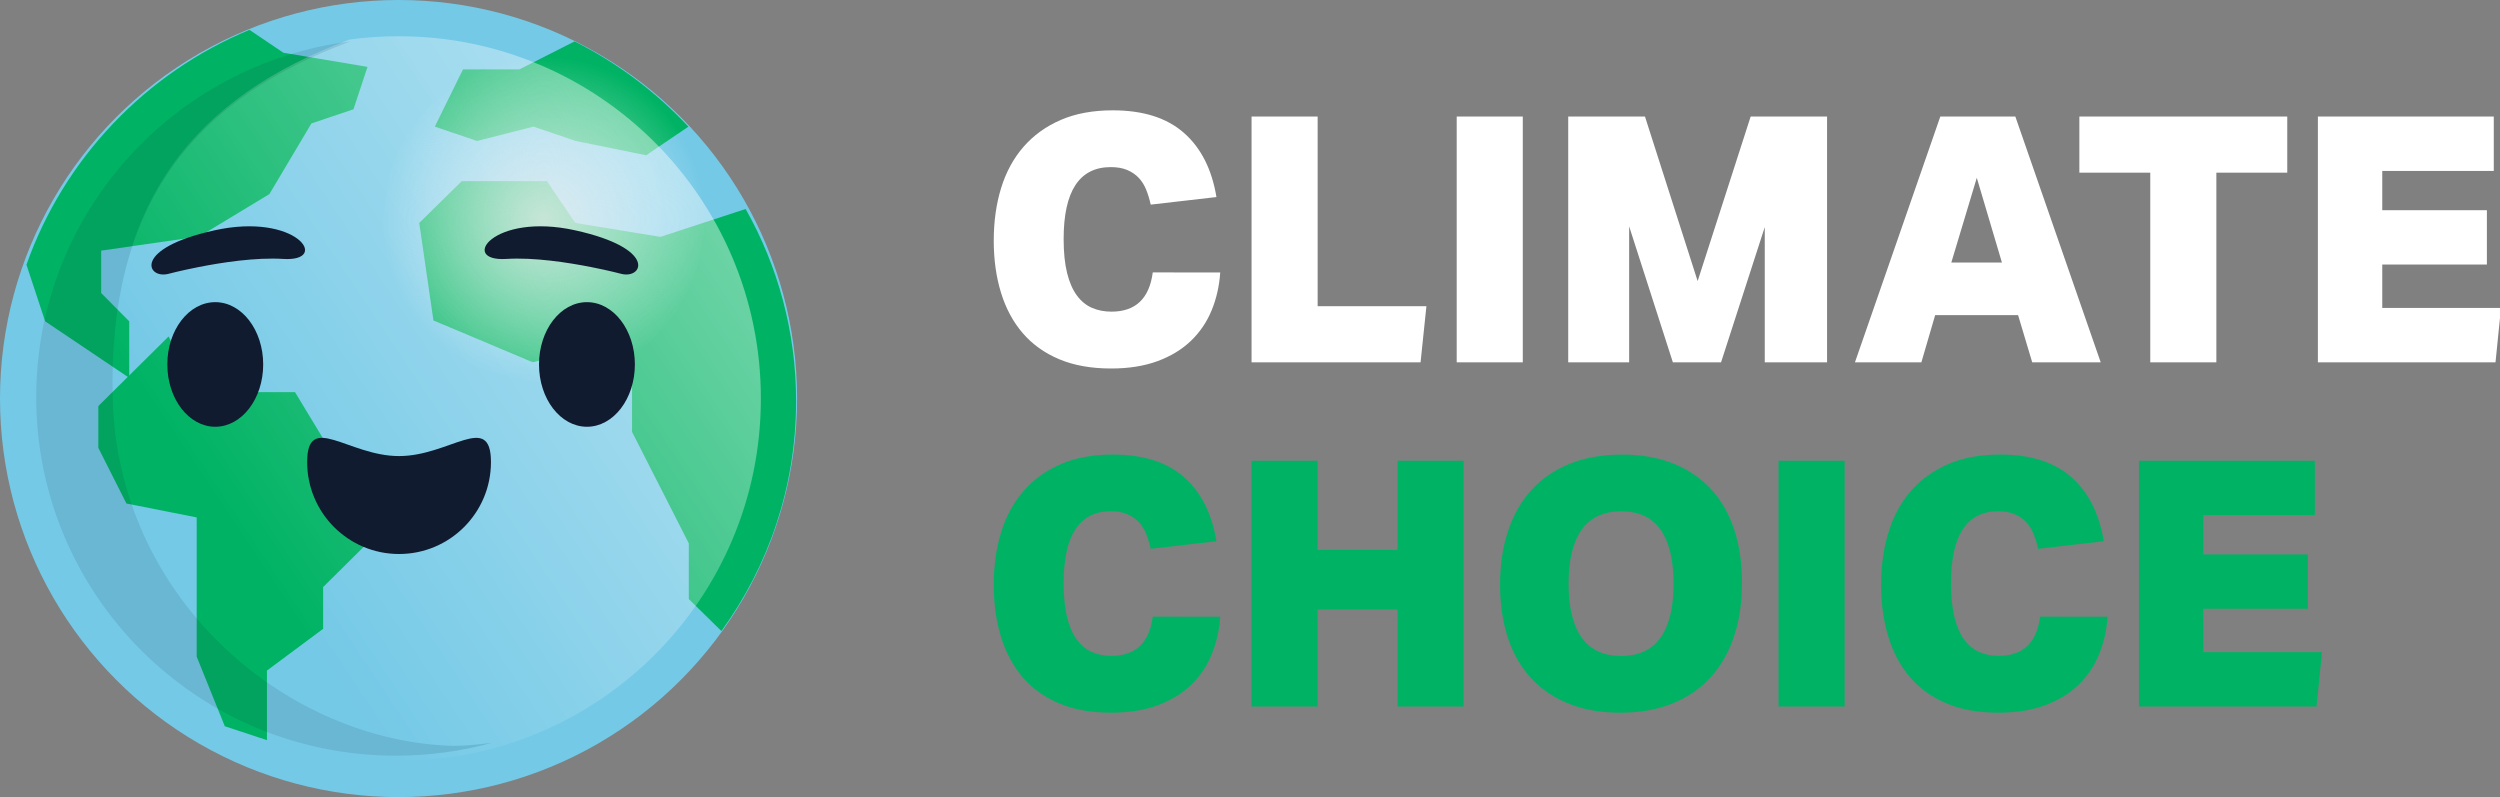 <svg height="44" viewBox="0 0 138 44" width="138" xmlns="http://www.w3.org/2000/svg" xmlns:xlink="http://www.w3.org/1999/xlink"><rect x="0" y="0" width="138" height="44" fill="#808080" stroke="none"/><linearGradient id="a" x1="113.843%" x2="26.123%" y1="7.08%" y2="65.535%"><stop offset="0" stop-color="#fff"/><stop offset="1" stop-color="#fff" stop-opacity="0"/></linearGradient><radialGradient id="b" cx="50%" cy="50%" gradientTransform="matrix(0 .984 -1 0 1 .008)" r="50.806%"><stop offset="0" stop-color="#eee"/><stop offset="1" stop-color="#fff" stop-opacity="0"/></radialGradient><g fill="none" fill-rule="evenodd"><g fill-rule="nonzero" transform="translate(54.855 6.092)"><path d="m12.502 8.949c-.051.747-.209 1.444-.475 2.09s-.646 1.206-1.14 1.681-1.108.849-1.843 1.121-1.59.408-2.565.408c-1.102 0-2.058-.171-2.869-.513s-1.482-.823-2.014-1.444-.931-1.365-1.197-2.232c-.266-.868-.399-1.821-.399-2.86 0-1.064.136-2.036.408-2.917s.684-1.637 1.235-2.271c.551-.633 1.235-1.127 2.052-1.482.817-.355 1.776-.532 2.878-.532 1.672 0 2.98.415 3.924 1.244.944.83 1.542 2.011 1.796 3.543l-3.629.418c-.063-.291-.146-.564-.247-.817s-.237-.472-.408-.655c-.171-.184-.383-.329-.636-.437-.253-.108-.557-.162-.912-.162-1.735 0-2.603 1.324-2.603 3.971 0 .735.063 1.358.19 1.871.127.513.307.928.541 1.244.234.317.513.545.836.684.323.139.681.209 1.073.209 1.33 0 2.09-.722 2.28-2.166zm1.729-8.607h3.648v10.469h6.004l-.323 3.097h-9.329zm11.324 0h3.648v13.566h-3.648zm17.005 13.566v-7.467l-2.413 7.467h-2.66l-2.413-7.505v7.505h-3.363v-13.566h4.237l2.907 9.082 2.926-9.082h4.218v13.566zm13.832-13.566 4.712 13.566h-3.781l-.779-2.603h-4.579l-.76 2.603h-3.667l4.712-13.566zm-3.534 8.056h2.793l-1.387-4.674zm10.982-4.959h-3.914v-3.097h11.476v3.097h-3.914v10.469h-3.648zm9.253-3.097h9.709v3.002h-6.156v2.166h5.776v3.002h-5.776v2.394h6.555l-.304 3.002h-9.804z" fill="#fff"/><path d="m12.502 27.949c-.051.747-.209 1.444-.475 2.09s-.646 1.206-1.14 1.681-1.108.849-1.843 1.121-1.59.408-2.565.408c-1.102 0-2.058-.171-2.869-.513s-1.482-.823-2.014-1.444-.931-1.365-1.197-2.232-.399-1.821-.399-2.86c0-1.064.136-2.036.408-2.917s.684-1.637 1.235-2.271c.551-.633 1.235-1.127 2.052-1.482.817-.355 1.776-.532 2.878-.532 1.672 0 2.98.415 3.924 1.244.944.83 1.542 2.011 1.796 3.543l-3.629.418c-.063-.291-.146-.564-.247-.817s-.237-.472-.408-.655c-.171-.184-.383-.329-.636-.437s-.557-.162-.912-.162c-1.735 0-2.603 1.324-2.603 3.971 0 .735.063 1.358.19 1.871s.307.928.541 1.244c.234.317.513.545.836.684.323.139.681.209 1.073.209 1.33 0 2.09-.722 2.28-2.166zm1.729-8.607h3.648v4.921h4.408v-4.921h3.648v13.566h-3.648v-5.358h-4.408v5.358h-3.648zm20.444-.342c1.064 0 2.008.165 2.831.494.823.329 1.517.798 2.08 1.406s.991 1.349 1.282 2.223.437 1.856.437 2.945c0 1.102-.149 2.096-.447 2.983-.298.887-.731 1.64-1.302 2.261-.57.621-1.273 1.099-2.109 1.435-.836.336-1.792.503-2.869.503-1.064 0-2.008-.165-2.831-.494-.823-.329-1.517-.798-2.08-1.406s-.991-1.349-1.282-2.223-.437-1.856-.437-2.945c0-1.102.149-2.096.447-2.983.298-.887.731-1.64 1.302-2.261.57-.621 1.273-1.099 2.109-1.435.836-.336 1.792-.503 2.869-.503zm-2.945 7.125c0 1.305.241 2.296.722 2.974.481.678 1.21 1.016 2.185 1.016s1.7-.339 2.175-1.016c.475-.678.713-1.669.713-2.974s-.237-2.296-.713-2.974c-.475-.678-1.2-1.016-2.175-1.016s-1.704.339-2.185 1.016c-.481.678-.722 1.669-.722 2.974zm11.59-6.783h3.648v13.566h-3.648zm18.164 8.607c-.051.747-.209 1.444-.475 2.09-.266.646-.646 1.206-1.14 1.681-.494.475-1.108.849-1.843 1.121-.735.272-1.59.408-2.565.408-1.102 0-2.058-.171-2.869-.513-.811-.342-1.482-.823-2.014-1.444-.532-.621-.931-1.365-1.197-2.232-.266-.868-.399-1.821-.399-2.86 0-1.064.136-2.036.408-2.917s.684-1.637 1.235-2.271c.551-.633 1.235-1.127 2.052-1.482s1.776-.532 2.878-.532c1.672 0 2.98.415 3.924 1.244s1.542 2.011 1.796 3.543l-3.629.418c-.063-.291-.146-.564-.247-.817-.101-.253-.237-.472-.408-.655-.171-.184-.383-.329-.636-.437s-.557-.162-.912-.162c-1.735 0-2.603 1.324-2.603 3.971 0 .735.063 1.358.19 1.871s.307.928.541 1.244c.234.317.513.545.836.684s.681.209 1.073.209c1.33 0 2.09-.722 2.28-2.166zm1.729-8.607h9.709v3.002h-6.156v2.166h5.776v3.002h-5.776v2.394h6.555l-.304 3.002h-9.804z" fill="#00b364"/></g><circle cx="22" cy="22" fill="#74c9e6" fill-rule="nonzero" r="22"/><g fill="#00b364"><path d="m38 6.992-2.333 1.579-3.889-.79-2.333-.79-3.111.79-2.333-.79 1.555-3.159h3.111l3.049-1.547c2.351 1.181 4.478 2.774 6.284 4.707"/><path d="m1.459 14.614c2.074-5.865 6.579-10.587 12.31-12.967l1.874 1.264 4.643.781-.774 2.341-2.321.78-2.321 3.901-3.869 2.34-5.416.781v2.341l1.548 1.56v3.121l-2.321-1.561-2.321-1.561z"/><path d="m21.714 25.488-.775 3.843-3.102 3.074v2.305l-3.102 2.305v3.842l-2.327-.768-1.551-3.843v-7.684l-3.878-.768-1.551-3.074v-2.305l1.551-1.537 2.327-2.306 1.551 3.074h5.428l2.327 3.843z"/><path d="m39.821 34.834-1.8-1.767v-3.075l-1.566-3.076-1.566-3.076v-3.076l-2.349-1.537-3.133.769-5.481-2.307-.783-5.382 2.349-2.307h4.698l1.566 2.307 4.698.769 4.699-1.538.005-.003c1.775 3.141 2.786 6.759 2.786 10.608 0 4.732-1.528 9.113-4.124 12.691z"/></g><g transform="translate(2 2)"><path d="m0 19.93c.037 10.937 8.915 19.791 19.861 19.791 1.833 0 3.607-.25 5.291-.714-.82.103-1.658.2-2.506.157-9.083-.462-18.145-8.26-18.424-19.225-.279-10.94 4.635-16.601 13.063-19.756.888-.12 1.794-.183 2.715-.183 11.046 0 20 8.954 20 20s-8.954 20-20 20-20-8.954-20-20c0-.023 0-.046 0-.07z" fill="url(#a)" fill-rule="nonzero" opacity=".575"/><path d="m17.349.286c-9.782 1.228-17.349 9.551-17.349 19.636 0 10.931 8.888 19.792 19.854 19.792 1.832 0 3.605-.249 5.289-.711-.82.103-1.657.199-2.505.156-9.08-.461-18.138-8.231-18.418-19.159-.279-10.932 4.66-16.575 13.128-19.714z" fill="#101b30" opacity=".102"/></g><ellipse cx="30" cy="12.143" fill="url(#b)" fill-rule="nonzero" opacity=".75" rx="8.857" ry="9"/><g fill="#101b30" transform="translate(8.36 12.492)"><path d="m18.741 13.016c0 2.802-2.271 5.073-5.073 5.073-2.801 0-5.073-2.271-5.073-5.073s2.271-.333 5.073-.333c2.802 0 5.073-2.469 5.073.333"/><path d="m6.168 7.626c0-1.9-1.184-3.439-2.646-3.439s-2.646 1.54-2.646 3.439c0 1.899 1.184 3.439 2.646 3.439s2.646-1.54 2.646-3.439"/><path d="m26.685 7.626c0-1.9-1.184-3.439-2.646-3.439s-2.646 1.54-2.646 3.439c0 1.899 1.184 3.439 2.646 3.439s2.646-1.54 2.646-3.439"/><path d="m.91 2.631s.676-.18 1.655-.374c1.323-.262 3.2-.551 4.713-.456 2.633.165.748-2.584-3.793-1.58-4.541 1.003-3.747 2.685-2.575 2.41"/><path d="m25.96 2.631s-.675-.18-1.654-.374c-1.323-.262-3.2-.551-4.713-.456-2.633.165-.748-2.584 3.793-1.58 4.541 1.003 3.747 2.685 2.574 2.41"/></g></g></svg>